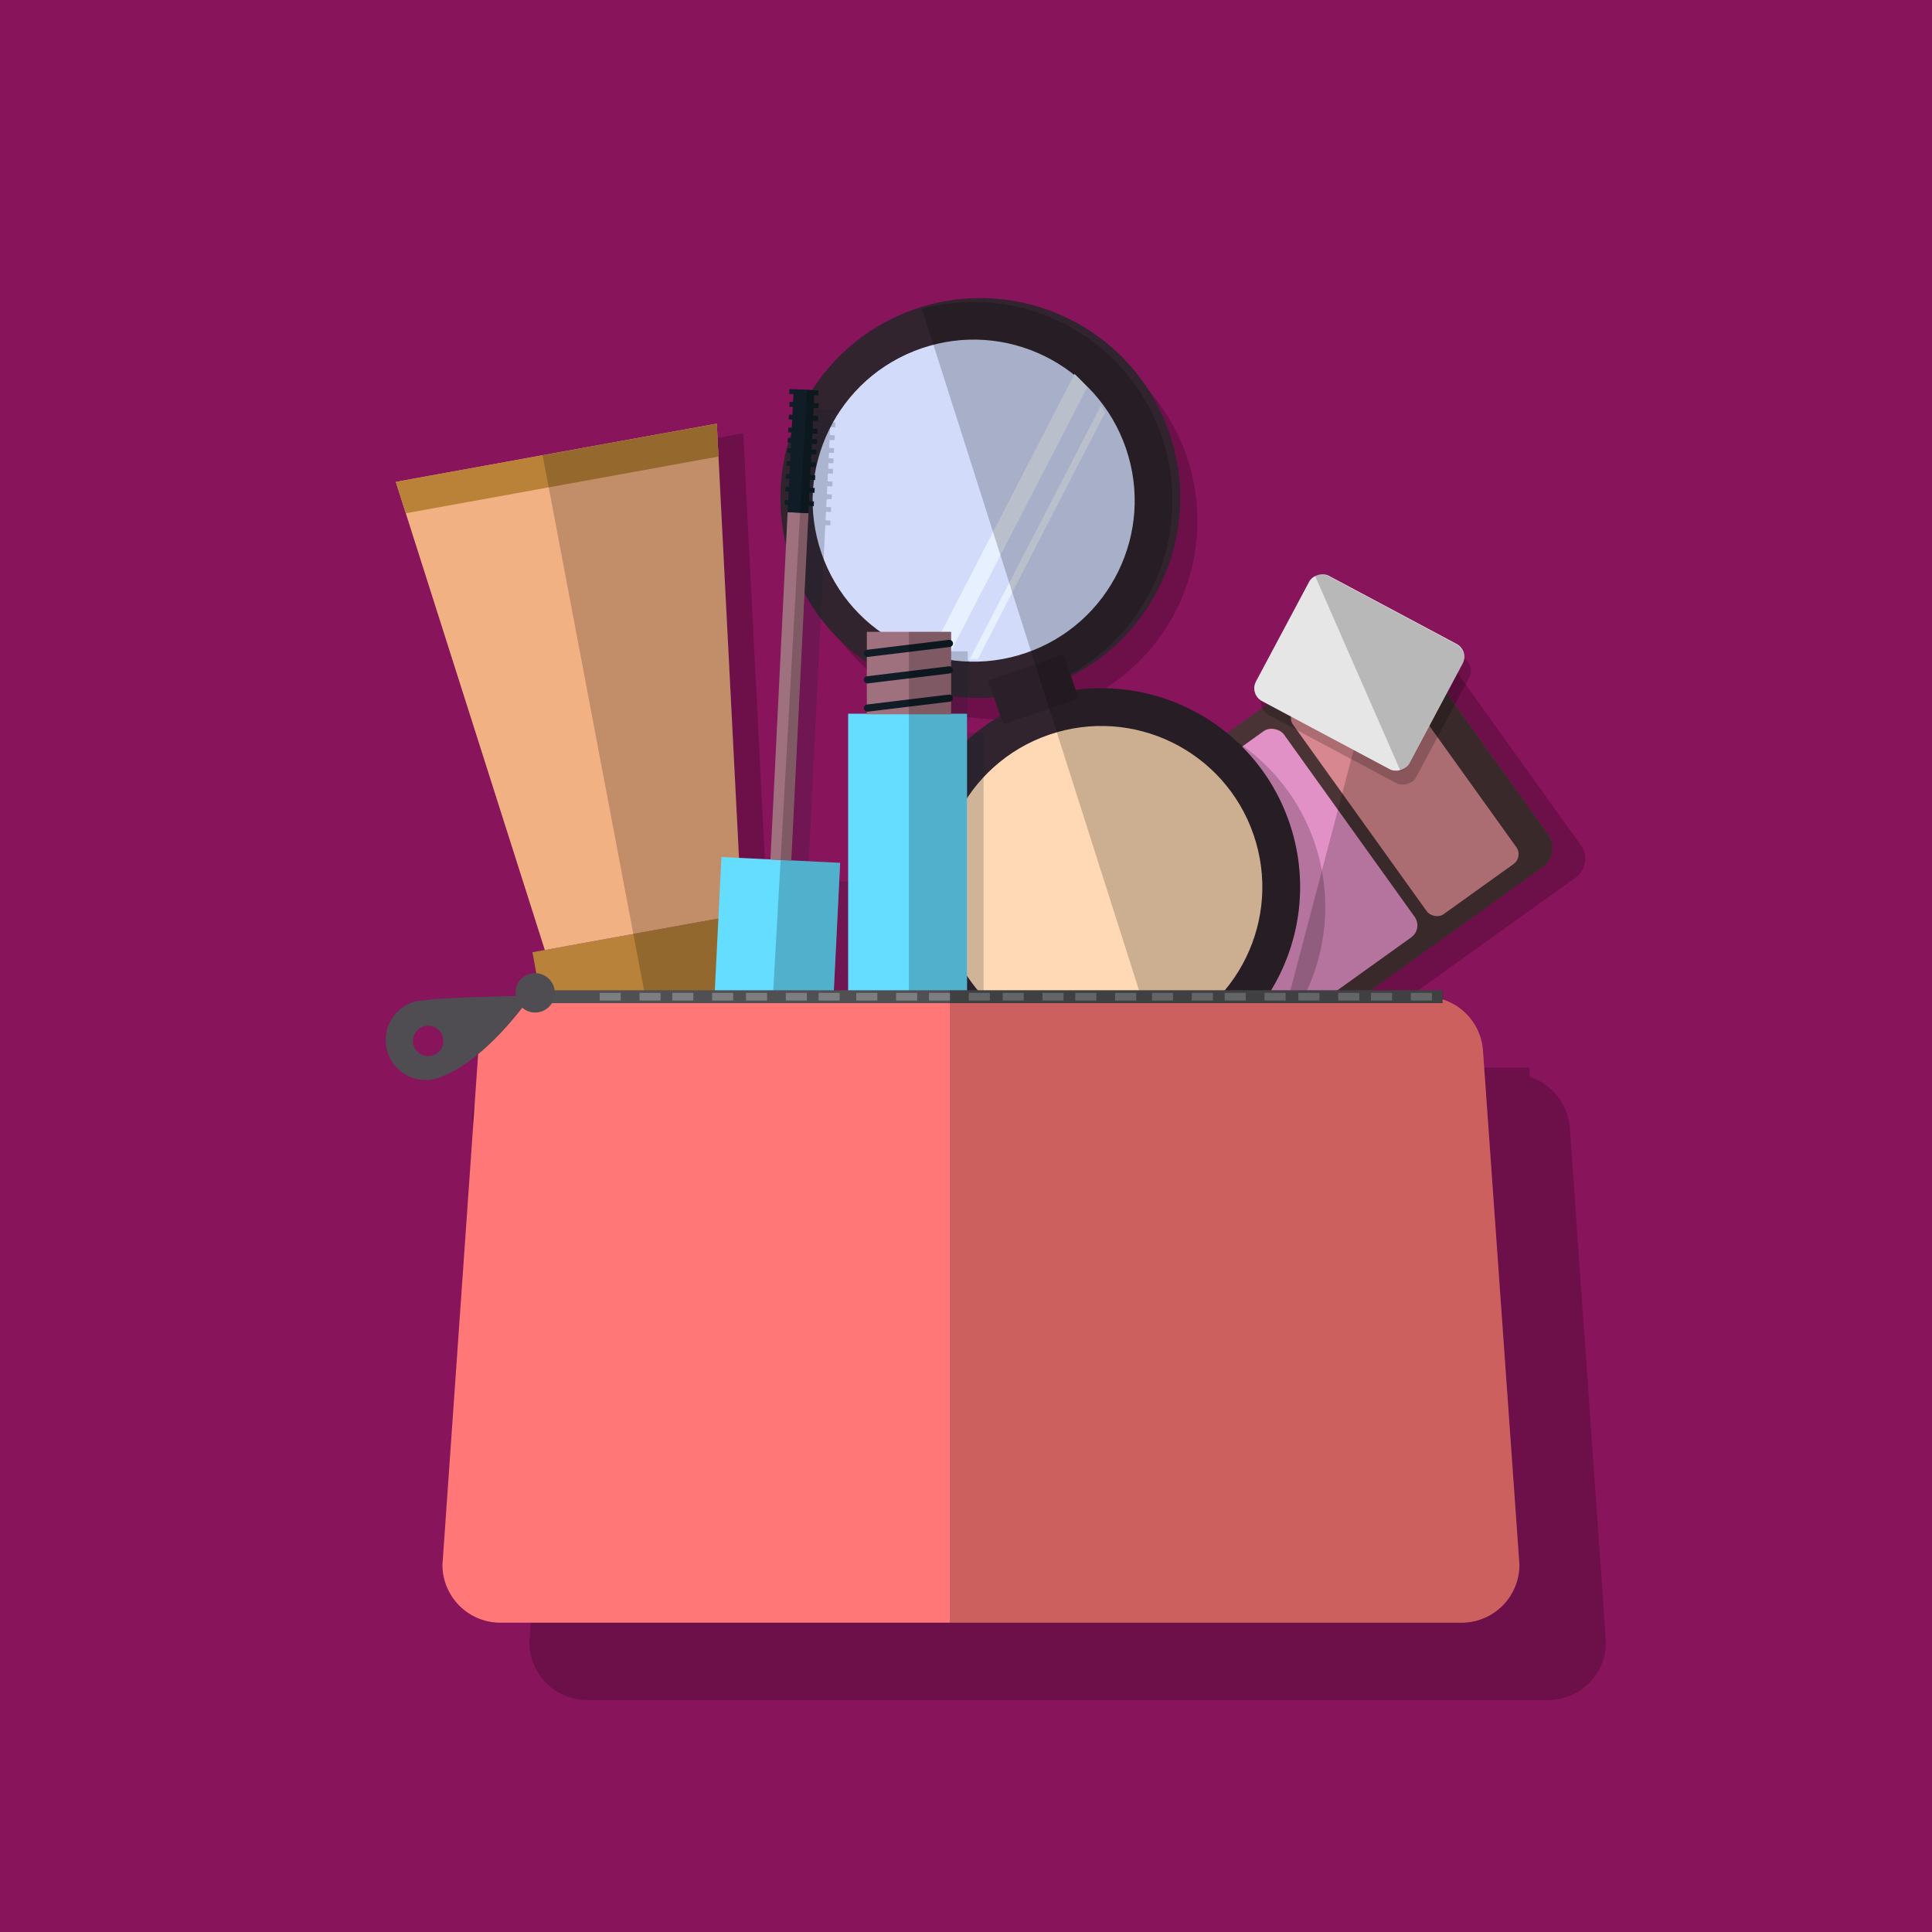 <svg xmlns="http://www.w3.org/2000/svg" viewBox="0 0 193.44 193.44"><defs><style>.cls-1{fill:#88145c;}.cls-2{opacity:0.2;}.cls-3{fill:#b8823a;}.cls-4{fill:#f1b183;}.cls-5{fill:#ba8238;}.cls-6{fill:#493335;}.cls-7{fill:#e291c6;}.cls-8{fill:#d6878f;}.cls-9{fill:#e6e6e6;}.cls-10{fill:#31242e;}.cls-11{fill:#ffd9b5;}.cls-12{fill:#d2dbfa;}.cls-13{fill:#2b1f29;}.cls-14{fill:#e7f0ff;}.cls-15{fill:#101d26;}.cls-16{fill:#65ddff;}.cls-17{fill:#9f717e;}.cls-18{fill:#ff7877;}.cls-19{fill:#505052;}.cls-20{fill:#7d7e80;}.cls-21{fill:#4f4d52;}</style></defs><title>Asset 35</title><g id="Layer_2" data-name="Layer 2"><g id="Icons_mehr" data-name="Icons + mehr"><g id="Screen_7" data-name="Screen 7"><rect class="cls-1" width="193.44" height="193.44"/><g id="Make_up_Bag_medium" data-name="Make up Bag medium"><g class="cls-2"><rect x="56.84" y="94.21" width="22.57" height="12.06" transform="translate(-16.8 13.78) rotate(-10.29)"/><polygon points="58.34 46.31 42.27 49.23 57.19 96.1 67.05 94.31 76.91 92.52 74.41 43.39 58.34 46.31"/><polygon points="74.57 46.69 74.41 43.39 58.34 46.31 42.27 49.23 43.27 52.37 74.57 46.69"/><polygon class="cls-2" points="68.25 106.08 68.09 106.37 80.32 104.16 78.17 92.29 76.92 92.52 74.42 43.39 58.35 46.31 56.96 46.56 68.25 106.08"/></g><rect class="cls-3" x="54.2" y="93.23" width="22.57" height="12.06" transform="translate(-16.67 13.29) rotate(-10.29)"/><polygon class="cls-4" points="55.7 45.33 39.63 48.25 54.55 95.12 64.41 93.33 74.28 91.54 71.77 42.42 55.7 45.33"/><polygon class="cls-5" points="71.94 45.71 71.77 42.42 55.7 45.33 39.63 48.25 40.63 51.39 71.94 45.71"/><polygon class="cls-2" points="65.61 105.11 65.46 105.4 77.68 103.18 75.53 91.31 74.29 91.54 71.79 42.42 55.72 45.33 54.33 45.58 65.61 105.11"/><rect class="cls-2" x="119.28" y="70.17" width="35.11" height="29.31" rx="2.32" ry="2.32" transform="translate(-23.8 95.6) rotate(-35.63)"/><rect class="cls-6" x="116.01" y="69.11" width="35.11" height="29.31" rx="2.32" ry="2.32" transform="translate(-23.79 93.49) rotate(-35.63)"/><rect class="cls-7" x="120.37" y="74.71" width="16.25" height="25.39" rx="1.47" ry="1.47" transform="translate(-26.86 91.22) rotate(-35.63)"/><rect class="cls-8" x="135.13" y="66" width="11.03" height="25.39" rx="1.21" ry="1.21" transform="translate(-19.51 96.67) rotate(-35.63)"/><g class="cls-2"><path d="M138.84,62.55a2.31,2.31,0,0,0-.87.13Z"/><path d="M155,83.56l-14.37-20a2.32,2.32,0,0,0-1.8-1l-11.14,42.34a2.32,2.32,0,0,0,2-.34L154.48,86.8A2.32,2.32,0,0,0,155,83.56Z"/></g><rect class="cls-2" x="129.66" y="60.03" width="14.22" height="17.41" rx="1.45" ry="1.45" transform="translate(11.76 157.07) rotate(-61.93)"/><rect class="cls-9" x="128.99" y="58.63" width="14.22" height="17.41" rx="1.45" ry="1.45" transform="translate(12.64 155.74) rotate(-61.93)"/><path class="cls-2" d="M145.81,64.51,133,57.68a1.45,1.45,0,0,0-1.32,0l8.54,19.5a1.45,1.45,0,0,0,.85-.7l5.33-10A1.45,1.45,0,0,0,145.81,64.51Z"/><path class="cls-2" d="M131.61,84.34a19.9,19.9,0,0,0-21.38-13.26l-.54-1.57a19.89,19.89,0,1,0-7.61,2.41l.6,1.76a19.9,19.9,0,1,0,28.93,10.67Z"/><circle class="cls-10" cx="110.27" cy="88.8" r="19.9" transform="translate(-22.88 40.68) rotate(-18.97)"/><circle class="cls-11" cx="110.27" cy="88.8" r="16.12" transform="translate(-22.88 40.68) rotate(-18.97)"/><circle class="cls-10" cx="97.49" cy="50.12" r="19.9" transform="matrix(0.95, -0.33, 0.33, 0.95, -11, 34.42)"/><circle class="cls-12" cx="97.49" cy="50.12" r="16.12" transform="translate(-11 34.42) rotate(-18.97)"/><rect class="cls-13" x="99.48" y="66.7" width="7.98" height="4.64" transform="translate(-16.82 37.39) rotate(-18.97)"/><path class="cls-14" d="M97.9,66l12.74-24.68q-.2-.35-.42-.69L97.09,66Z"/><path class="cls-14" d="M94.8,66l14.06-27.23a16.47,16.47,0,0,0-1.27-1.33L93,65.72A16.5,16.5,0,0,0,94.8,66Z"/><path class="cls-2" d="M129.09,82.33a19.9,19.9,0,0,0-21.38-13.26l-.54-1.57A19.89,19.89,0,0,0,92.31,30.92l24.43,76.7A19.9,19.9,0,0,0,129.09,82.33Z"/><g class="cls-2"><path class="cls-15" d="M96.89,73.39V72.15a.36.36,0,0,0,.18-.36h0a.36.36,0,0,0-.18-.26V69.31a.36.36,0,0,0,.18-.36.36.36,0,0,0-.18-.26v-2a.36.36,0,0,0,.18-.36h0a.36.36,0,0,0-.18-.26v-.85H88.45V67a.36.36,0,0,0,0,.71v1.95a.36.36,0,0,0,0,.71v2.13a.36.36,0,0,0-.3.4h0a.36.36,0,0,0,.3.31v.21H86.58v52.43h11.9V73.39Z"/><polygon class="cls-15" points="82.6 53.31 82.64 52.58 83.13 52.61 83.16 52.13 82.66 52.1 82.7 51.24 83.2 51.27 83.22 50.79 82.73 50.76 82.77 49.96 83.26 49.99 83.29 49.51 82.79 49.48 82.83 48.68 83.33 48.71 83.35 48.23 82.86 48.2 82.89 47.4 83.39 47.43 83.41 46.95 82.92 46.92 82.95 46.37 83.44 46.39 83.46 45.91 82.97 45.88 83 45.33 83.49 45.35 83.52 44.87 83.02 44.84 83.06 44.05 83.56 44.07 83.58 43.59 83.08 43.56 83.12 42.77 83.62 42.79 83.64 42.31 83.15 42.28 83.19 41.48 83.6 41.51 83.63 41.02 83.21 41 83.21 41 81.12 40.9 81.12 40.9 80.71 40.88 80.68 41.36 81.1 41.38 81.06 42.18 80.72 42.16 80.7 42.65 81.04 42.66 81 43.46 80.66 43.44 80.63 43.92 80.97 43.94 80.93 44.74 80.59 44.72 80.57 45.2 80.91 45.22 80.88 45.78 80.54 45.76 80.52 46.24 80.86 46.26 80.83 46.82 80.49 46.8 80.47 47.28 80.81 47.3 80.77 48.1 80.43 48.08 80.4 48.56 80.74 48.58 80.7 49.38 80.36 49.36 80.34 49.84 80.68 49.86 80.64 50.66 80.3 50.64 80.28 51.12 80.62 51.14 80.57 52 80.23 51.98 80.21 52.46 80.55 52.48 80.51 53.2 78.79 87.98 78.91 87.99 73.89 87.74 72.52 115.45 84.41 116.04 85.78 88.33 80.88 88.08 82.6 53.31"/></g><rect class="cls-16" x="84.92" y="71.46" width="11.9" height="52.43"/><rect class="cls-17" x="86.79" y="63.26" width="8.44" height="8.26"/><line class="cls-18" x1="86.49" y1="70.95" x2="95.42" y2="69.86"/><rect class="cls-15" x="86.46" y="70.04" width="8.99" height="0.72" rx="0.36" ry="0.36" transform="translate(-7.82 11.47) rotate(-6.92)"/><rect class="cls-15" x="86.46" y="67.21" width="8.99" height="0.72" rx="0.36" ry="0.36" transform="translate(-7.48 11.45) rotate(-6.92)"/><rect class="cls-15" x="86.46" y="64.56" width="8.99" height="0.72" rx="0.36" ry="0.36" transform="translate(-7.16 11.43) rotate(-6.92)"/><rect class="cls-16" x="71.54" y="86.09" width="11.9" height="27.74" transform="translate(5.03 -3.71) rotate(2.83)"/><polygon class="cls-17" points="79.9 51.33 78.86 51.28 77.14 86.06 78.18 86.11 79.22 86.16 80.94 51.38 79.9 51.33"/><rect class="cls-15" x="79.16" y="39.02" width="2.09" height="12.32" transform="translate(2.33 -3.91) rotate(2.83)"/><rect class="cls-15" x="79.78" y="48.91" width="0.48" height="2.93" transform="translate(25.76 127.81) rotate(-87.17)"/><rect class="cls-15" x="79.85" y="47.57" width="0.48" height="2.93" transform="translate(27.17 126.6) rotate(-87.17)"/><rect class="cls-15" x="79.91" y="46.29" width="0.48" height="2.93" transform="translate(28.5 125.45) rotate(-87.17)"/><rect class="cls-15" x="79.98" y="45.01" width="0.48" height="2.93" transform="translate(29.84 124.29) rotate(-87.17)"/><rect class="cls-15" x="80.04" y="43.73" width="0.48" height="2.93" transform="translate(31.18 123.14) rotate(-87.17)"/><rect class="cls-15" x="80.09" y="42.69" width="0.48" height="2.93" transform="translate(32.27 122.2) rotate(-87.17)"/><rect class="cls-15" x="80.14" y="41.65" width="0.48" height="2.93" transform="translate(33.36 121.27) rotate(-87.17)"/><rect class="cls-15" x="80.21" y="40.37" width="0.48" height="2.93" transform="translate(34.69 120.11) rotate(-87.17)"/><rect class="cls-15" x="80.27" y="39.09" width="0.48" height="2.93" transform="translate(36.03 118.96) rotate(-87.17)"/><rect class="cls-15" x="80.26" y="37.8" width="0.48" height="2.93" transform="translate(37.3 117.73) rotate(-87.17)"/><polygon class="cls-2" points="79.21 86.16 80.93 51.38 80.97 50.66 81.46 50.69 81.48 50.2 80.99 50.18 81.03 49.32 81.53 49.34 81.55 48.86 81.06 48.84 81.09 48.04 81.59 48.06 81.61 47.58 81.12 47.56 81.16 46.76 81.65 46.78 81.68 46.3 81.18 46.28 81.22 45.48 81.72 45.51 81.74 45.02 81.25 45 81.27 44.44 81.77 44.47 81.79 43.98 81.3 43.96 81.32 43.4 81.82 43.43 81.84 42.95 81.35 42.92 81.39 42.12 81.88 42.15 81.91 41.66 81.41 41.64 81.45 40.84 81.94 40.87 81.97 40.38 81.47 40.36 81.51 39.56 81.93 39.58 81.95 39.1 80.8 39.04 76.6 113.81 82.74 114.11 84.11 86.4 79.21 86.16"/><path class="cls-2" d="M95.24,71.44V70.2a.36.36,0,0,0,.18-.36.36.36,0,0,0-.18-.26V67.36a.36.36,0,0,0,.18-.36.36.36,0,0,0-.18-.26v-2a.36.36,0,0,0,.18-.36.36.36,0,0,0-.18-.26v-.85H91v60.63h5.81V71.44Z"/><g class="cls-2"><path d="M157.18,112.94a5.8,5.8,0,0,0-5.79-5.39h-89a5.8,5.8,0,0,0-5.79,5.39L53,164.42a5.8,5.8,0,0,0,5.8,5.8H155a5.8,5.8,0,0,0,5.8-5.8Z"/><rect x="63.19" y="106.9" width="89.96" height="1.29"/><rect x="149.96" y="107.16" width="2.11" height="0.77"/><rect x="145.97" y="107.16" width="2.11" height="0.77"/><rect x="142.69" y="107.16" width="2.11" height="0.77"/><rect x="138.7" y="107.16" width="2.11" height="0.77"/><rect x="135.31" y="107.16" width="2.11" height="0.77"/><rect x="131.32" y="107.16" width="2.11" height="0.77"/><rect x="128.04" y="107.16" width="2.11" height="0.77"/><rect x="124.05" y="107.16" width="2.11" height="0.77"/><rect x="120.35" y="107.16" width="2.11" height="0.77"/><rect x="116.36" y="107.16" width="2.11" height="0.77"/><rect x="113.08" y="107.16" width="2.11" height="0.77"/><rect x="109.09" y="107.16" width="2.11" height="0.77"/><rect x="105.7" y="107.16" width="2.11" height="0.77"/><rect x="101.71" y="107.16" width="2.11" height="0.77"/><rect x="98.43" y="107.16" width="2.11" height="0.77"/><rect x="94.44" y="107.16" width="2.11" height="0.77"/><rect x="90.67" y="107.16" width="2.11" height="0.77"/><rect x="87.38" y="107.16" width="2.11" height="0.77"/><rect x="83.39" y="107.16" width="2.11" height="0.77"/><rect x="80" y="107.16" width="2.11" height="0.77"/><rect x="76.01" y="107.16" width="2.11" height="0.77"/><rect x="72.73" y="107.16" width="2.11" height="0.77"/><rect x="68.74" y="107.16" width="2.11" height="0.77"/><circle cx="62.28" cy="107.16" r="1.97"/><path d="M50.67,108l-.14,0h-.06a4,4,0,1,0,2.71,7.44h0s3.87-1.25,8.7-8C61.88,107.5,53.07,107.53,50.67,108Zm.87,5.52A1.52,1.52,0,1,1,53.07,112,1.52,1.52,0,0,1,51.55,113.49Z"/></g><path class="cls-18" d="M148.48,105.19a5.8,5.8,0,0,0-5.79-5.39h-89a5.8,5.8,0,0,0-5.79,5.39L44.3,156.67a5.8,5.8,0,0,0,5.8,5.8h96.23a5.8,5.8,0,0,0,5.8-5.8Z"/><rect class="cls-19" x="54.48" y="99.15" width="89.96" height="1.29"/><rect class="cls-20" x="141.26" y="99.41" width="2.11" height="0.77"/><rect class="cls-20" x="137.27" y="99.41" width="2.11" height="0.77"/><rect class="cls-20" x="133.99" y="99.41" width="2.11" height="0.77"/><rect class="cls-20" x="130" y="99.41" width="2.11" height="0.77"/><rect class="cls-20" x="126.61" y="99.41" width="2.11" height="0.77"/><rect class="cls-20" x="122.62" y="99.41" width="2.11" height="0.77"/><rect class="cls-20" x="119.33" y="99.41" width="2.11" height="0.77"/><rect class="cls-20" x="115.34" y="99.41" width="2.11" height="0.77"/><rect class="cls-20" x="111.65" y="99.41" width="2.11" height="0.77"/><rect class="cls-20" x="107.66" y="99.41" width="2.11" height="0.77"/><rect class="cls-20" x="104.38" y="99.41" width="2.11" height="0.77"/><rect class="cls-20" x="100.39" y="99.41" width="2.11" height="0.77"/><rect class="cls-20" x="97" y="99.41" width="2.11" height="0.77"/><rect class="cls-20" x="93.01" y="99.41" width="2.11" height="0.77"/><rect class="cls-20" x="89.72" y="99.41" width="2.11" height="0.77"/><rect class="cls-20" x="85.73" y="99.41" width="2.11" height="0.77"/><rect class="cls-20" x="81.96" y="99.41" width="2.11" height="0.77"/><rect class="cls-20" x="78.68" y="99.41" width="2.11" height="0.77"/><rect class="cls-20" x="74.69" y="99.41" width="2.11" height="0.77"/><rect class="cls-20" x="71.3" y="99.41" width="2.11" height="0.77"/><rect class="cls-20" x="67.31" y="99.41" width="2.11" height="0.77"/><rect class="cls-20" x="64.03" y="99.41" width="2.11" height="0.77"/><rect class="cls-20" x="60.04" y="99.41" width="2.11" height="0.77"/><circle class="cls-21" cx="53.58" cy="99.41" r="1.97"/><path class="cls-21" d="M42,100.22l-.14,0h-.06a4,4,0,1,0,2.71,7.44h0s3.87-1.25,8.7-8C53.18,99.75,44.36,99.79,42,100.22Zm.87,5.52a1.52,1.52,0,1,1,1.52-1.52A1.52,1.52,0,0,1,42.84,105.74Z"/><path class="cls-2" d="M148.48,105.19a5.79,5.79,0,0,0-4-5.1v-.94H95.1v63.32h51.23a5.8,5.8,0,0,0,5.8-5.8Z"/></g></g></g></g></svg>